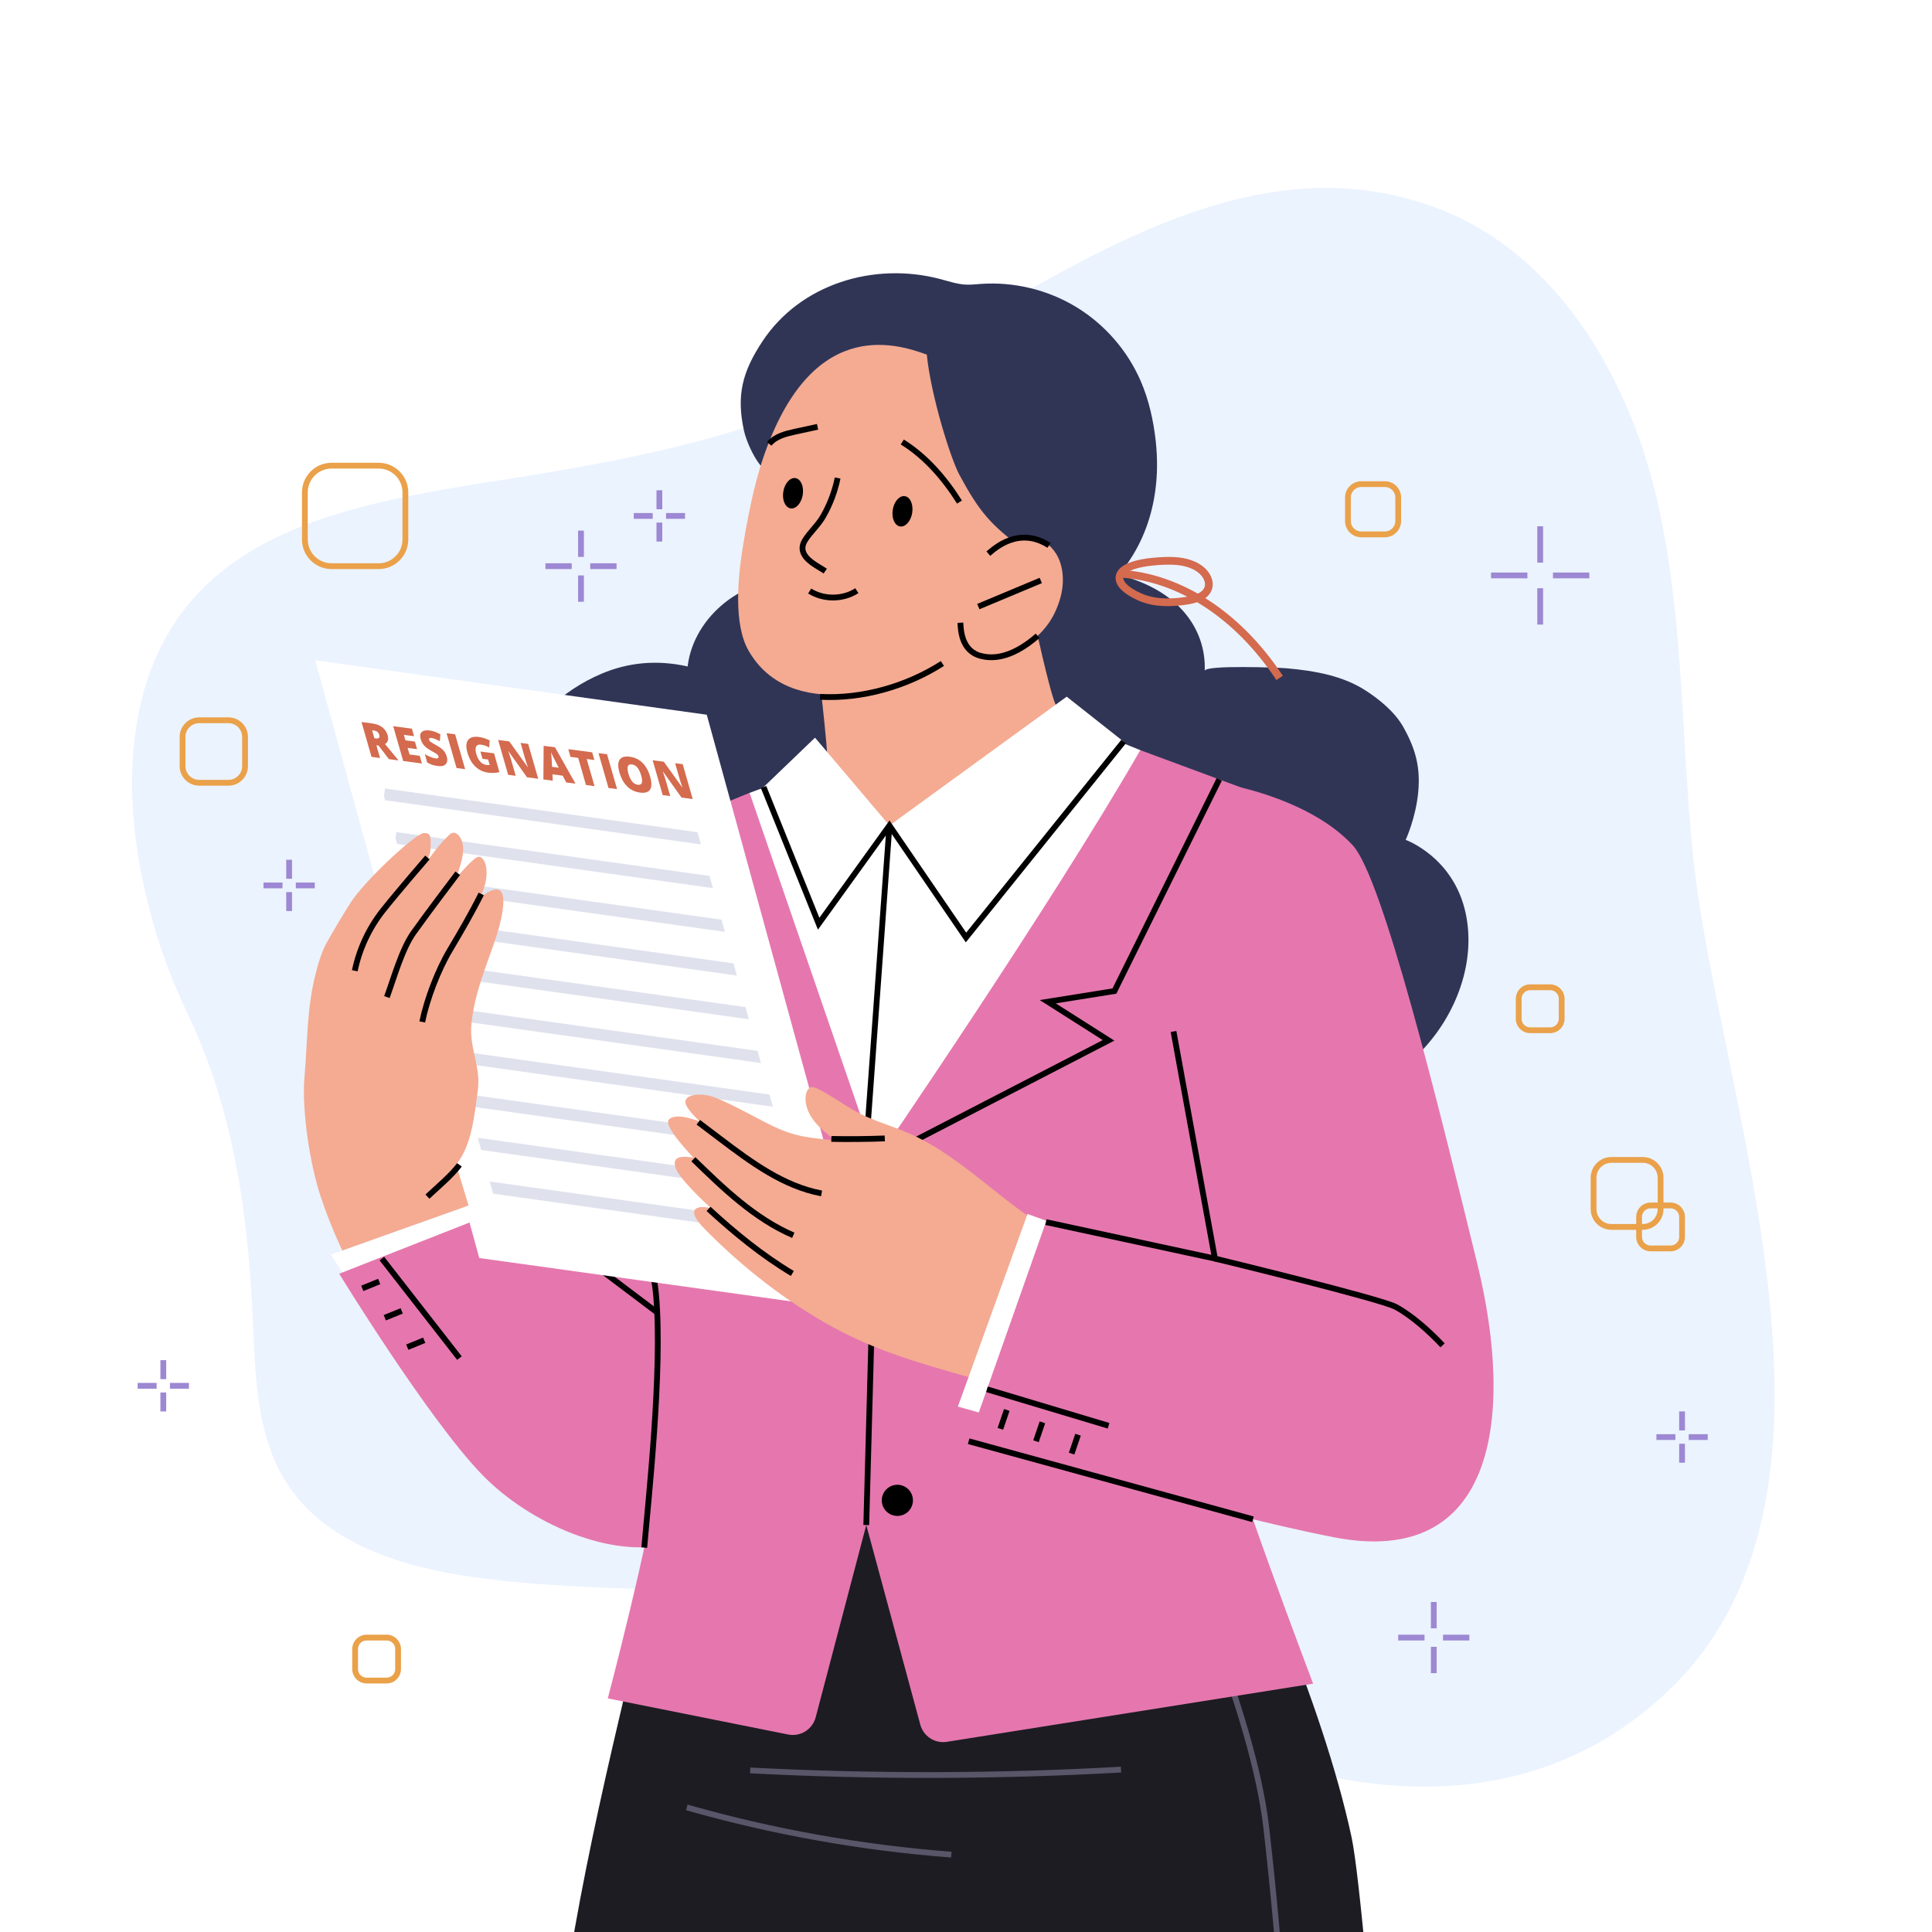 <?xml version="1.0" encoding="utf-8"?>
<!-- Generator: Adobe Illustrator 27.5.0, SVG Export Plug-In . SVG Version: 6.00 Build 0)  -->
<svg version="1.1" xmlns="http://www.w3.org/2000/svg" xmlns:xlink="http://www.w3.org/1999/xlink" x="0px" y="0px"
	 viewBox="0 0 500 500" style="enable-background:new 0 0 500 500;" xml:space="preserve">
<g id="BACKGROUND">
	<rect style="fill:#FFFFFF;" width="500" height="500"/>
</g>
<g id="OBJECTS">
	<g>
		<path style="fill:#EBF3FF;" d="M220.236,100.134c-25.107,11.782-52.114,17.745-79.324,22.303
			c-44.305,7.421-98.212,11.152-105.907,67.396c-3.209,23.457,3.301,51.164,13.41,72.208c12.187,25.369,15.863,52.725,17.07,80.604
			c0.618,14.264,1.047,29.382,8.825,41.353c9.959,15.328,29.311,21.418,47.401,24.042c38.419,5.573,78.236,0.611,115.792,10.438
			c28.061,7.342,53.335,22.563,80.276,33.31c39.65,15.816,83.05,16.354,115.103-15.311c52.387-51.753,11.636-153.341,5.28-214.968
			c-3.251-31.52-2.289-63.66-9.869-94.427c-7.58-30.767-25.846-61.218-55.341-72.807c-51.412-20.198-99.523,18.682-142.66,40.91
			C226.973,96.896,223.62,98.546,220.236,100.134z"/>
		<path style="fill:none;stroke:#EAA149;stroke-width:1.5;stroke-miterlimit:10;" d="M425.142,317.529h-8.114
			c-2.548,0-4.614-2.066-4.614-4.613v-8.114c0-2.548,2.066-4.614,4.614-4.614h8.114c2.548,0,4.613,2.066,4.613,4.614v8.114
			C429.755,315.463,427.69,317.529,425.142,317.529z"/>
		<path style="fill:none;stroke:#EAA149;stroke-width:1.5;stroke-miterlimit:10;" d="M401.2,255.507h-5.203
			c-1.634,0-2.958,1.325-2.958,2.958v5.203c0,1.634,1.325,2.958,2.958,2.958h5.203c1.634,0,2.958-1.324,2.958-2.958v-5.203
			C404.159,256.831,402.834,255.507,401.2,255.507z"/>
		<path style="fill:none;stroke:#EAA149;stroke-width:1.5;stroke-miterlimit:10;" d="M59.117,186.408H51.55
			c-2.376,0-4.303,1.926-4.303,4.303v7.567c0,2.376,1.926,4.303,4.303,4.303h7.567c2.376,0,4.303-1.926,4.303-4.303v-7.567
			C63.42,188.335,61.494,186.408,59.117,186.408z"/>
		<path style="fill:none;stroke:#EAA149;stroke-width:1.5;stroke-miterlimit:10;" d="M97.991,120.513H85.82
			c-3.822,0-6.921,3.099-6.921,6.921v12.171c0,3.822,3.099,6.921,6.921,6.921h12.171c3.822,0,6.921-3.099,6.921-6.921v-12.171
			C104.912,123.612,101.813,120.513,97.991,120.513z"/>
		<path style="fill:none;stroke:#EAA149;stroke-width:1.5;stroke-miterlimit:10;" d="M358.394,125.292h-6.085
			c-1.911,0-3.46,1.549-3.46,3.46v6.086c0,1.911,1.549,3.46,3.46,3.46h6.085c1.911,0,3.461-1.549,3.461-3.46v-6.086
			C361.854,126.841,360.305,125.292,358.394,125.292z"/>
		<path style="fill:none;stroke:#EAA149;stroke-width:1.5;stroke-miterlimit:10;" d="M100.067,423.804h-5.203
			c-1.634,0-2.958,1.324-2.958,2.958v5.203c0,1.634,1.325,2.959,2.958,2.959h5.203c1.634,0,2.958-1.325,2.958-2.959v-5.203
			C103.025,425.128,101.701,423.804,100.067,423.804z"/>
		<path style="fill:none;stroke:#EAA149;stroke-width:1.5;stroke-miterlimit:10;" d="M432.357,311.969h-5.203
			c-1.634,0-2.958,1.325-2.958,2.958v5.203c0,1.634,1.325,2.958,2.958,2.958h5.203c1.634,0,2.958-1.324,2.958-2.958v-5.203
			C435.315,313.293,433.99,311.969,432.357,311.969z"/>
		<g>
			
				<line style="fill:none;stroke:#9D88D3;stroke-width:1.5;stroke-miterlimit:10;" x1="398.599" y1="145.613" x2="398.599" y2="136.199"/>
			
				<line style="fill:none;stroke:#9D88D3;stroke-width:1.5;stroke-miterlimit:10;" x1="398.599" y1="161.641" x2="398.599" y2="152.228"/>
			
				<line style="fill:none;stroke:#9D88D3;stroke-width:1.5;stroke-miterlimit:10;" x1="401.906" y1="148.92" x2="411.32" y2="148.92"/>
			
				<line style="fill:none;stroke:#9D88D3;stroke-width:1.5;stroke-miterlimit:10;" x1="385.878" y1="148.92" x2="395.292" y2="148.92"/>
		</g>
		<g>
			
				<line style="fill:none;stroke:#9D88D3;stroke-width:1.5;stroke-miterlimit:10;" x1="435.315" y1="370.19" x2="435.315" y2="365.28"/>
			
				<line style="fill:none;stroke:#9D88D3;stroke-width:1.5;stroke-miterlimit:10;" x1="435.315" y1="378.55" x2="435.315" y2="373.64"/>
			
				<line style="fill:none;stroke:#9D88D3;stroke-width:1.5;stroke-miterlimit:10;" x1="437.04" y1="371.915" x2="441.95" y2="371.915"/>
			
				<line style="fill:none;stroke:#9D88D3;stroke-width:1.5;stroke-miterlimit:10;" x1="428.68" y1="371.915" x2="433.59" y2="371.915"/>
		</g>
		<g>
			
				<line style="fill:none;stroke:#9D88D3;stroke-width:1.5;stroke-miterlimit:10;" x1="42.262" y1="356.92" x2="42.262" y2="352.01"/>
			
				<line style="fill:none;stroke:#9D88D3;stroke-width:1.5;stroke-miterlimit:10;" x1="42.262" y1="365.28" x2="42.262" y2="360.37"/>
			
				<line style="fill:none;stroke:#9D88D3;stroke-width:1.5;stroke-miterlimit:10;" x1="43.987" y1="358.645" x2="48.897" y2="358.645"/>
			
				<line style="fill:none;stroke:#9D88D3;stroke-width:1.5;stroke-miterlimit:10;" x1="35.627" y1="358.645" x2="40.537" y2="358.645"/>
		</g>
		<g>
			
				<line style="fill:none;stroke:#9D88D3;stroke-width:1.5;stroke-miterlimit:10;" x1="74.83" y1="227.418" x2="74.83" y2="222.507"/>
			
				<line style="fill:none;stroke:#9D88D3;stroke-width:1.5;stroke-miterlimit:10;" x1="74.83" y1="235.778" x2="74.83" y2="230.868"/>
			
				<line style="fill:none;stroke:#9D88D3;stroke-width:1.5;stroke-miterlimit:10;" x1="76.555" y1="229.143" x2="81.465" y2="229.143"/>
			
				<line style="fill:none;stroke:#9D88D3;stroke-width:1.5;stroke-miterlimit:10;" x1="68.195" y1="229.143" x2="73.105" y2="229.143"/>
		</g>
		<g>
			
				<line style="fill:none;stroke:#9D88D3;stroke-width:1.5;stroke-miterlimit:10;" x1="170.648" y1="131.795" x2="170.648" y2="126.885"/>
			
				<line style="fill:none;stroke:#9D88D3;stroke-width:1.5;stroke-miterlimit:10;" x1="170.648" y1="140.155" x2="170.648" y2="135.245"/>
			
				<line style="fill:none;stroke:#9D88D3;stroke-width:1.5;stroke-miterlimit:10;" x1="172.373" y1="133.52" x2="177.283" y2="133.52"/>
			
				<line style="fill:none;stroke:#9D88D3;stroke-width:1.5;stroke-miterlimit:10;" x1="164.013" y1="133.52" x2="168.923" y2="133.52"/>
		</g>
		<g>
			
				<line style="fill:none;stroke:#9D88D3;stroke-width:1.5;stroke-miterlimit:10;" x1="371.062" y1="421.41" x2="371.062" y2="414.596"/>
			
				<line style="fill:none;stroke:#9D88D3;stroke-width:1.5;stroke-miterlimit:10;" x1="371.062" y1="433.012" x2="371.062" y2="426.198"/>
			
				<line style="fill:none;stroke:#9D88D3;stroke-width:1.5;stroke-miterlimit:10;" x1="373.456" y1="423.804" x2="380.27" y2="423.804"/>
			
				<line style="fill:none;stroke:#9D88D3;stroke-width:1.5;stroke-miterlimit:10;" x1="361.854" y1="423.804" x2="368.668" y2="423.804"/>
		</g>
		<g>
			
				<line style="fill:none;stroke:#9D88D3;stroke-width:1.5;stroke-miterlimit:10;" x1="150.36" y1="144.132" x2="150.36" y2="137.318"/>
			
				<line style="fill:none;stroke:#9D88D3;stroke-width:1.5;stroke-miterlimit:10;" x1="150.36" y1="155.734" x2="150.36" y2="148.92"/>
			
				<line style="fill:none;stroke:#9D88D3;stroke-width:1.5;stroke-miterlimit:10;" x1="152.753" y1="146.526" x2="159.567" y2="146.526"/>
			
				<line style="fill:none;stroke:#9D88D3;stroke-width:1.5;stroke-miterlimit:10;" x1="141.152" y1="146.526" x2="147.966" y2="146.526"/>
		</g>
	</g>
	<g>
		<defs>
			<rect id="SVGID_1_" width="500" height="500"/>
		</defs>
		<clipPath id="SVGID_00000064326505477039051800000016155743767412388797_">
			<use xlink:href="#SVGID_1_"  style="overflow:visible;"/>
		</clipPath>
		<g style="clip-path:url(#SVGID_00000064326505477039051800000016155743767412388797_);">
			<g>
				<path style="fill:#1D1C23;" d="M321.147,394.675c0,0,21.044,45.167,28.651,80.86c4.12,19.331,14.475,169.41,14.475,169.41
					H138.698c0,0,2.149-70.332,4.059-98.758c2.772-41.259,13.583-85.016,22.725-123.765c0.913-3.412,12.858-48.675,12.858-48.675
					l140.269,4.811L321.147,394.675z"/>
				<path style="fill:none;stroke:#585668;stroke-width:1.5;stroke-miterlimit:10;" d="M303.97,398.923
					c0,0,20.294,44.059,23.734,74.024c7.778,67.757,7.491,126.351,9.988,169.799"/>
				<path style="fill:none;stroke:#585668;stroke-width:1.5;stroke-miterlimit:10;" d="M177.737,467.755
					c22.336,6.357,45.312,10.459,68.468,12.224"/>
				<path style="fill:none;stroke:#585668;stroke-width:1.5;stroke-miterlimit:10;" d="M194.135,458.184
					c31.965,1.658,64.019,1.588,95.977-0.211"/>
			</g>
			<g>
				<path style="fill:#303556;" d="M353.311,178.632c-5.742-3.679-12.8-5.016-20.314-5.68c-2.056-0.182-21.05-0.901-21.212,0.652
					c0.416-10.895-7.033-22.22-25.851-25.598l-79.67,2.238c-13.295-1.492-26.758,9.082-28.305,22.232
					c-7.779-1.74-15.221-1.119-22.317,1.895c-20.546,8.725-32.912,31.926-23.534,53.39c3.303,7.559,10.371,13.04,18.103,16.083
					c7.732,3.043,16.144,3.914,24.449,4.392c1.289,0.074,2.655,0.164,3.711,0.9c0.853,0.594,1.385,1.529,1.901,2.426
					c6.818,11.844,16.007,22.586,27.732,29.739c11.725,7.153,26.14,10.468,39.57,7.481c13.66-3.038,25.153-12.15,34.634-22.339
					c-1.851,1.99,19.329,15.149,21.673,16.069c9.468,3.717,19.72,5.625,29.898,4.878c12.804-0.939,25.439-6.255,34.27-15.573
					c8.83-9.319,13.938-22.816,11.286-35.377c-3.091-14.647-15.548-19.082-15.548-19.082s2.642-5.687,3.255-12.435
					c0.576-6.331-0.656-11.024-3.834-16.717C360.922,184.11,356.673,180.787,353.311,178.632z"/>
				<path style="fill:#F4AB92;" d="M211.95,174.461c0,0,3.138,25.57,2.177,27.252c-0.961,1.682-8.893,3.215-8.893,3.215
					s28.316,16.548,28.643,15.375c0.327-1.173,54.875-21.614,54.875-21.614s-13.107-8.852-16.03-17.562
					c-2.923-8.71-10.759-47.313-10.759-47.313l-45.179,14.615L211.95,174.461z"/>
				<path style="fill:#F4AB92;" d="M248.301,83.014c-10.172-4.862-15.208-2.232-25.178,2.871
					c-21.553,11.032-27.381,34.299-30.828,55.328c-1.306,7.968-2.574,20.327,1.499,27.298c5.261,9.006,14.441,11.903,24.847,11.189
					c31.651-2.172,55.663-31.898,52.932-62.267c-1.167-12.979-8.142-25.545-19.427-32.352
					C250.925,84.346,249.639,83.654,248.301,83.014z"/>
				<path style="fill:#303556;" d="M299.434,121.035c-0.229,14.317-6.326,27.558-19.1,35.582
					c-2.032,1.277-11.641,5.071-11.641,5.071s-1.954-6.123-2.109-7.974c-0.231-2.762-0.12-5.541,0.009-8.305
					c0.032-0.675,0.053-1.392-0.283-1.979c-0.259-0.453-0.699-0.768-1.119-1.076c-8.809-6.474-11.669-9.808-16.876-19.421
					c-2.316-4.275-7.402-20.568-8.462-31.165c-8.231-2.972-30.724-10.147-42.992,28.758c-1.938-2.399-3.738-6.431-4.313-9.031
					c-2.048-9.266-0.362-15.35,4.702-23.057c9.848-14.988,28.981-20.74,46.09-16.217c2.248,0.594,4.482,1.366,6.806,1.449
					c1.181,0.042,2.359-0.095,3.537-0.183c8.602-0.639,17.386,1.463,24.768,5.926c7.381,4.463,13.323,11.266,16.753,19.18
					c2.12,4.892,3.289,10.157,3.887,15.454C299.355,116.392,299.47,118.728,299.434,121.035z"/>
				<g>
					<path style="fill:#F4AB92;" d="M256.055,143.696c3.646-4.407,9.916-5.692,13.565-3.816c5.411,2.782,6.275,9.516,4.832,14.715
						c-1.314,4.736-3.695,8.448-7.783,11.496c-3.841,2.863-10.592,5.144-14.87,2.768c-2.912-1.618-3.379-5.973-2.718-8.832"/>
					
						<line style="fill:none;stroke:#000000;stroke-width:1.5;stroke-miterlimit:10;" x1="253.19" y1="156.984" x2="269.346" y2="150.223"/>
					<path style="fill:none;stroke:#000000;stroke-width:1.5;stroke-miterlimit:10;" d="M248.548,161.159
						c0.106,1.715,0.198,7.372,5.398,8.623c2.364,0.569,7.323,1.099,14.586-5.236"/>
					<path style="fill:none;stroke:#000000;stroke-width:1.5;stroke-miterlimit:10;" d="M255.783,143.29
						c1.646-1.411,7.912-7.143,15.709-2.147"/>
				</g>
				<path style="fill:none;stroke:#000000;stroke-width:1.5;stroke-miterlimit:10;" d="M216.776,123.712
					c-0.702,3.454-1.968,6.796-3.715,9.865c-1.312,2.306-3.292,3.998-4.688,6.174c-0.519,0.809-0.825,1.802-0.623,2.734
					c0.55,2.533,3.91,4.02,5.825,5.313"/>
				<ellipse transform="matrix(0.159 -0.987 0.987 0.159 65.958 341.783)" cx="233.512" cy="132.192" rx="3.967" ry="2.549"/>
				<path d="M207.751,128.055c-0.348,2.163-1.756,3.736-3.146,3.513c-1.39-0.223-2.235-2.158-1.888-4.321
					c0.348-2.163,1.756-3.736,3.146-3.513C207.253,123.956,208.098,125.891,207.751,128.055z"/>
				<path style="fill:none;stroke:#000000;stroke-width:1.5;stroke-miterlimit:10;" d="M209.544,152.953
					c3.641,2.284,8.605,2.248,12.213-0.088"/>
				<path style="fill:none;stroke:#000000;stroke-width:1.5;stroke-miterlimit:10;" d="M233.512,114.387
					c6.01,3.732,10.891,9.325,14.804,15.551"/>
				<path style="fill:none;stroke:#000000;stroke-width:1.5;stroke-miterlimit:10;" d="M199.069,114.875
					c1.616-1.979,4.309-2.636,6.805-3.178c1.903-0.413,3.807-0.826,5.71-1.239"/>
				<path style="fill:none;stroke:#D46A4E;stroke-width:2;stroke-miterlimit:10;" d="M302.7,145.131
					c2.878,0.008,5.902,0.532,8.131,2.353c1.362,1.113,2.388,2.912,1.902,4.603c-0.614,2.138-3.163,2.968-5.357,3.327
					c-3.914,0.641-8.144,0.784-11.889-0.713c-1.998-0.798-6.997-3.3-5.496-6.18C291.552,145.528,299.841,145.122,302.7,145.131z"/>
				<path style="fill:none;stroke:#D46A4E;stroke-width:2;stroke-miterlimit:10;" d="M289.714,148.456
					c15.529,0.847,30.731,10.748,41.446,26.993"/>
				<path style="fill:none;stroke:#000000;stroke-width:1.5;stroke-miterlimit:10;" d="M212.231,180.339
					c10.907,0.603,22.468-2.726,31.659-8.629"/>
			</g>
			<g>
				<polyline style="fill:#FFFFFF;" points="95.598,340.145 85.649,324.676 127.935,309.688 141.249,321.929 				"/>
				<path style="fill:#E577AE;" d="M176.367,345.324l-42.215-33.91c-4.307,1.693-46.367,18.224-46.367,18.224
					s22.84,37.27,36.757,51.774c12.615,13.147,34.025,21.978,48.371,18.129c37.367-10.026,35.328-101.362,35.328-127.977
					l-14.245-66.368c0,0-12.112,4.744-24.757,10.966c-12.478,6.14-18.768,14.904-20.335,26.462
					c-1.584,11.684-6.021,89.443-6.021,89.443"/>
				<polygon style="fill:#FFFFFF;" points="320.002,212.892 295.109,194.138 284.449,189.821 230.185,213.646 207.513,200.147 
					193.995,205.195 176.959,300.336 233.704,351.471 				"/>
				
					<line style="fill:none;stroke:#000000;stroke-width:1.5;stroke-miterlimit:10;" x1="230.185" y1="213.646" x2="222.07" y2="325.719"/>
				<g>
					<polygon style="fill:#FFFFFF;" points="276.061,180.297 230.185,213.646 250,242.624 290.778,191.921 					"/>
					<polygon style="fill:#FFFFFF;" points="230.185,213.646 210.928,190.911 197.616,203.689 211.871,239.059 					"/>
					<g>
						<polyline style="fill:none;stroke:#000000;stroke-width:1.5;stroke-miterlimit:10;" points="197.616,203.689 211.871,239.059 
							230.185,213.646 250,242.624 290.778,191.921 						"/>
					</g>
				</g>
				<path style="fill:#E577AE;" d="M295.109,194.138c-23.777,41.288-68.352,106.198-68.352,106.198l-32.762-95.141l-16.844,9.353
					l1.189,44.566c0,0-12.941,24.648-12.941,43.966c0,13.989,3.564,22.803,4.398,32.163c1.724,19.339,0.732,37.507-0.257,49.327
					c-1.031,12.323-12.242,54.976-12.242,54.976l46.678,9.344c3.175,0.635,6.296-1.312,7.119-4.444l13.096-49.772l13.982,51.666
					c0.817,3.019,3.779,4.936,6.867,4.445l94.794-15.057c0,0-22.237-58.576-22.723-65.866c-0.486-7.29,8.75-114.59,8.75-114.59
					l9.547-46.202L295.109,194.138z"/>
				<path style="fill:none;stroke:#000000;stroke-width:1.5;stroke-miterlimit:10;" d="M178.34,259.114
					c0,0-12.941,24.648-12.941,43.966c0,13.989,3.564,22.803,4.398,32.163c1.724,19.339-2.073,53.454-3.062,65.274"/>
				<polyline style="fill:none;stroke:#000000;stroke-width:1.5;stroke-miterlimit:10;" points="315.537,201.708 288.41,256.485 
					271.161,259.246 286.895,269.244 226.757,300.336 191.362,272.81 197.765,259.114 185.299,259.748 169.239,216.162 				"/>
				<circle cx="233.551" cy="305.223" r="4.032"/>
				<circle cx="233.551" cy="342.523" r="4.032"/>
				<path d="M236.27,388.289c0,2.227-1.805,4.032-4.032,4.032c-2.227,0-4.032-1.805-4.032-4.032c0-2.227,1.805-4.032,4.032-4.032
					C234.465,384.257,236.27,386.062,236.27,388.289z"/>
				
					<line style="fill:none;stroke:#000000;stroke-width:1.5;stroke-miterlimit:10;" x1="224.191" y1="394.675" x2="226.757" y2="300.336"/>
				
					<line style="fill:none;stroke:#000000;stroke-width:1.5;stroke-miterlimit:10;" x1="143.603" y1="319.695" x2="170.084" y2="339.664"/>
				
					<line style="fill:none;stroke:#000000;stroke-width:1.5;stroke-miterlimit:10;" x1="98.827" y1="325.719" x2="118.898" y2="351.471"/>
				
					<line style="fill:none;stroke:#000000;stroke-width:1.5;stroke-miterlimit:10;" x1="98.135" y1="331.646" x2="93.759" y2="333.432"/>
				
					<line style="fill:none;stroke:#000000;stroke-width:1.5;stroke-miterlimit:10;" x1="103.96" y1="339.252" x2="99.584" y2="341.038"/>
				
					<line style="fill:none;stroke:#000000;stroke-width:1.5;stroke-miterlimit:10;" x1="109.785" y1="346.858" x2="105.408" y2="348.645"/>
			</g>
			<g>
				<polygon style="fill:#FFFFFF;" points="225.363,339.664 124.035,325.574 81.584,170.881 182.912,184.97 				"/>
				<g>
					<path style="fill:#D46A4E;" d="M96.236,187.212c0.741,0.097,1.386,0.278,1.935,0.542c0.549,0.264,1.003,0.609,1.364,1.036
						c0.361,0.427,0.626,0.935,0.795,1.523c0.105,0.366,0.145,0.692,0.119,0.977c-0.025,0.286-0.107,0.533-0.246,0.742
						c-0.139,0.209-0.326,0.384-0.562,0.523l3.508,4.241l-2.502-0.328l-2.674-3.508l-0.558-0.073l0.943,3.281l-2.206-0.29
						l-2.591-9.017L96.236,187.212z M96.732,189.052l-0.436-0.057l0.592,2.06l0.413,0.054c0.339,0.045,0.593-0.001,0.761-0.137
						c0.169-0.136,0.192-0.416,0.07-0.84c-0.084-0.292-0.239-0.532-0.464-0.719C97.443,189.224,97.131,189.104,96.732,189.052z"/>
					<path style="fill:#D46A4E;" d="M109.196,197.59l-4.848-0.637l-2.591-9.017l4.847,0.637l0.562,1.955l-2.641-0.347l0.408,1.419
						l2.446,0.321l0.562,1.955l-2.446-0.321l0.489,1.702l2.641,0.347L109.196,197.59z"/>
					<path style="fill:#D46A4E;" d="M115.623,195.799c0.141,0.489,0.162,0.938,0.064,1.346c-0.097,0.409-0.343,0.718-0.736,0.927
						s-0.962,0.265-1.706,0.168c-0.372-0.049-0.705-0.111-0.996-0.184c-0.292-0.074-0.571-0.169-0.837-0.285
						c-0.266-0.116-0.549-0.259-0.849-0.429l-0.624-2.171c0.514,0.305,1.015,0.552,1.503,0.74c0.487,0.189,0.914,0.307,1.279,0.355
						c0.22,0.029,0.391,0.024,0.514-0.016c0.123-0.039,0.204-0.105,0.242-0.196c0.038-0.092,0.039-0.204,0-0.335
						c-0.045-0.156-0.132-0.295-0.262-0.417c-0.13-0.122-0.32-0.257-0.57-0.404c-0.25-0.148-0.578-0.333-0.982-0.557
						c-0.346-0.196-0.665-0.392-0.956-0.589c-0.291-0.196-0.553-0.412-0.787-0.646c-0.234-0.234-0.439-0.5-0.613-0.796
						c-0.174-0.296-0.317-0.637-0.429-1.024c-0.166-0.579-0.177-1.049-0.031-1.407c0.146-0.359,0.422-0.607,0.829-0.743
						c0.407-0.136,0.914-0.165,1.52-0.085c0.533,0.07,1.031,0.199,1.495,0.386c0.464,0.187,0.89,0.388,1.277,0.601l-0.135,1.792
						c-0.401-0.223-0.786-0.409-1.154-0.558c-0.369-0.149-0.699-0.243-0.989-0.281c-0.19-0.025-0.338-0.02-0.444,0.016
						c-0.106,0.035-0.176,0.093-0.209,0.171c-0.033,0.079-0.034,0.174-0.001,0.285c0.04,0.14,0.125,0.272,0.256,0.396
						c0.131,0.124,0.331,0.266,0.601,0.426c0.27,0.16,0.636,0.37,1.097,0.628c0.455,0.249,0.855,0.507,1.2,0.772
						c0.345,0.265,0.637,0.566,0.875,0.904C115.301,194.927,115.488,195.33,115.623,195.799z"/>
					<path style="fill:#D46A4E;" d="M118.157,198.767l-2.591-9.017l2.217,0.291l2.591,9.017L118.157,198.767z"/>
					<path style="fill:#D46A4E;" d="M124.332,194.497l3.524,0.463l1.396,4.859c-0.375,0.105-0.819,0.173-1.334,0.202
						c-0.515,0.029-1.07,0.005-1.665-0.073c-0.786-0.103-1.523-0.362-2.212-0.777c-0.689-0.415-1.298-0.989-1.827-1.721
						c-0.53-0.732-0.945-1.625-1.247-2.677c-0.272-0.946-0.343-1.742-0.213-2.387c0.13-0.645,0.46-1.115,0.99-1.407
						c0.53-0.292,1.259-0.378,2.186-0.256c0.51,0.067,1.01,0.184,1.498,0.351c0.488,0.167,0.926,0.355,1.312,0.564l-0.149,1.82
						c-0.34-0.199-0.68-0.359-1.02-0.481c-0.34-0.121-0.692-0.206-1.056-0.255c-0.488-0.064-0.845,0.006-1.071,0.21
						c-0.227,0.204-0.348,0.499-0.366,0.886c-0.018,0.387,0.044,0.826,0.184,1.315c0.161,0.559,0.368,1.04,0.622,1.444
						c0.254,0.403,0.548,0.723,0.883,0.958c0.335,0.236,0.699,0.38,1.094,0.431c0.13,0.017,0.286,0.028,0.468,0.032
						c0.182,0.004,0.317-0.002,0.406-0.018l-0.406-1.412l-1.458-0.191L124.332,194.497z"/>
					<path style="fill:#D46A4E;" d="M139.285,201.541l-2.892-0.38l-4.807-6.744l-0.05-0.007c0.074,0.196,0.157,0.43,0.25,0.703
						c0.093,0.274,0.186,0.552,0.277,0.835c0.092,0.283,0.171,0.538,0.236,0.764l1.168,4.064l-1.955-0.257l-2.591-9.017l2.881,0.378
						l4.771,6.656l0.033,0.004c-0.068-0.199-0.145-0.429-0.231-0.692c-0.086-0.262-0.172-0.528-0.258-0.796
						c-0.086-0.269-0.159-0.505-0.218-0.711l-1.171-4.076l1.966,0.258L139.285,201.541z"/>
					<path style="fill:#D46A4E;" d="M146.524,202.491l-0.888-1.743l-2.653-0.348l0.072,1.636l-2.424-0.318l0.062-8.704l2.943,0.386
						l5.299,9.408L146.524,202.491z M144.604,198.69l-0.777-1.526c-0.083-0.165-0.203-0.401-0.359-0.709
						c-0.157-0.307-0.315-0.625-0.475-0.953c-0.161-0.328-0.289-0.597-0.385-0.807c0.026,0.201,0.051,0.449,0.077,0.743
						c0.025,0.294,0.048,0.585,0.068,0.872s0.034,0.527,0.042,0.718l0.074,1.434L144.604,198.69z"/>
					<path style="fill:#D46A4E;" d="M153.86,203.455l-2.206-0.29l-2.018-7.024l-1.994-0.262l-0.572-1.992l6.187,0.812l0.573,1.992
						l-1.988-0.261L153.86,203.455z"/>
					<path style="fill:#D46A4E;" d="M157.48,203.93l-2.591-9.017l2.217,0.291l2.591,9.017L157.48,203.93z"/>
					<path style="fill:#D46A4E;" d="M168.26,200.995c0.2,0.695,0.306,1.317,0.318,1.867c0.013,0.55-0.082,1.009-0.284,1.378
						c-0.202,0.369-0.523,0.631-0.962,0.785c-0.439,0.154-1.009,0.185-1.709,0.093c-0.685-0.09-1.309-0.278-1.874-0.564
						c-0.564-0.285-1.066-0.654-1.508-1.106c-0.442-0.452-0.823-0.974-1.143-1.566c-0.321-0.592-0.582-1.24-0.784-1.943
						c-0.27-0.938-0.363-1.734-0.281-2.39c0.082-0.656,0.362-1.135,0.841-1.438c0.479-0.303,1.176-0.395,2.092-0.274
						c0.931,0.122,1.742,0.413,2.435,0.872c0.692,0.459,1.274,1.054,1.746,1.784C167.619,199.224,167.99,200.058,168.26,200.995z
						 M162.642,200.258c0.156,0.543,0.346,1.016,0.57,1.422c0.224,0.405,0.487,0.728,0.789,0.97s0.649,0.388,1.04,0.439
						c0.406,0.053,0.698-0.009,0.878-0.187c0.18-0.178,0.267-0.455,0.261-0.832c-0.006-0.377-0.087-0.836-0.243-1.379
						c-0.234-0.814-0.542-1.474-0.923-1.979c-0.381-0.505-0.872-0.797-1.471-0.876c-0.398-0.053-0.689,0.012-0.871,0.194
						c-0.182,0.182-0.271,0.463-0.268,0.843C162.406,199.253,162.486,199.715,162.642,200.258z"/>
					<path style="fill:#D46A4E;" d="M179.275,206.792l-2.892-0.38l-4.807-6.744l-0.05-0.007c0.074,0.196,0.157,0.43,0.25,0.703
						c0.093,0.274,0.185,0.552,0.277,0.835c0.092,0.283,0.171,0.538,0.236,0.764l1.168,4.064l-1.955-0.257l-2.591-9.017l2.881,0.378
						l4.771,6.656l0.033,0.004c-0.068-0.199-0.145-0.429-0.231-0.692c-0.086-0.262-0.173-0.528-0.258-0.796
						c-0.086-0.269-0.159-0.506-0.218-0.711l-1.171-4.077l1.966,0.258L179.275,206.792z"/>
				</g>
				<g>
					<defs>
						<polygon id="SVGID_00000088839044398378230760000012324298601591274424_" points="211.311,327.582 129.605,316.173 
							95.23,190.911 176.937,202.32 						"/>
					</defs>
					<clipPath id="SVGID_00000011720060188875102990000010923151650282754483_">
						<use xlink:href="#SVGID_00000088839044398378230760000012324298601591274424_"  style="overflow:visible;"/>
					</clipPath>
					<g style="clip-path:url(#SVGID_00000011720060188875102990000010923151650282754483_);">
						
							<line style="fill:none;stroke:#DFE1ED;stroke-width:3;stroke-miterlimit:10;" x1="210.147" y1="221.038" x2="99.455" y2="205.553"/>
						
							<line style="fill:none;stroke:#DFE1ED;stroke-width:3;stroke-miterlimit:10;" x1="213.047" y1="232.324" x2="102.355" y2="216.839"/>
						
							<line style="fill:none;stroke:#DFE1ED;stroke-width:3;stroke-miterlimit:10;" x1="215.947" y1="243.61" x2="105.255" y2="228.125"/>
						
							<line style="fill:none;stroke:#DFE1ED;stroke-width:3;stroke-miterlimit:10;" x1="218.847" y1="254.895" x2="108.155" y2="239.41"/>
						
							<line style="fill:none;stroke:#DFE1ED;stroke-width:3;stroke-miterlimit:10;" x1="221.747" y1="266.181" x2="111.055" y2="250.696"/>
						
							<line style="fill:none;stroke:#DFE1ED;stroke-width:3;stroke-miterlimit:10;" x1="224.647" y1="277.467" x2="113.955" y2="261.982"/>
						
							<line style="fill:none;stroke:#DFE1ED;stroke-width:3;stroke-miterlimit:10;" x1="227.547" y1="288.752" x2="116.855" y2="273.267"/>
						
							<line style="fill:none;stroke:#DFE1ED;stroke-width:3;stroke-miterlimit:10;" x1="230.447" y1="300.038" x2="119.755" y2="284.553"/>
						
							<line style="fill:none;stroke:#DFE1ED;stroke-width:3;stroke-miterlimit:10;" x1="233.347" y1="311.324" x2="122.655" y2="295.839"/>
						
							<line style="fill:none;stroke:#DFE1ED;stroke-width:3;stroke-miterlimit:10;" x1="236.247" y1="322.609" x2="125.555" y2="307.124"/>
						
							<line style="fill:none;stroke:#DFE1ED;stroke-width:3;stroke-miterlimit:10;" x1="239.147" y1="333.895" x2="128.455" y2="318.41"/>
					</g>
				</g>
			</g>
			<g>
				<path style="fill:#F4AB92;" d="M129.283,230.388c-1.544-1.03-5.18,2.02-5.18,2.02s2.244-3.683,1.753-7.758
					c-0.171-1.418-1.044-3.429-2.432-2.78c-1.389,0.649-5.495,5.475-5.495,5.475s2.565-5.869,1.807-8.962
					c-0.693-2.829-2.355-3.316-3.284-2.493c-2.708,2.399-6.088,7.246-6.088,7.246s1.169-2.053,1.101-4.266
					c-0.069-2.213,0.201-3.284-1.764-3.284c-1.806,0-13.153,10.185-18.144,16.825c-1.405,1.869-6.4,10.313-7.438,12.407
					c-1.066,2.151-1.727,4.478-2.332,6.801c-2.435,9.344-2.147,17.428-2.979,27.049c-0.753,8.704,1.405,22.721,4.219,31.121
					c2.629,7.848,5.564,13.841,5.564,13.841l32.668-11.658l-3.206-10.599c4.031-4.881,4.71-12.611,5.611-19.228
					c0.83-6.099-2.244-10.889-1.677-17.019c0.178-1.923,0.531-3.825,0.942-5.711c1.167-5.354,3.5-11.057,5.238-16.196
					C129.516,239.228,131.472,231.847,129.283,230.388z"/>
				<path style="fill:none;stroke:#000000;stroke-width:1.5;stroke-miterlimit:10;" d="M110.613,309.688
					c2.377-2.233,6.371-5.588,8.285-8.229"/>
				<path style="fill:none;stroke:#000000;stroke-width:1.5;stroke-miterlimit:10;" d="M124.542,231.349
					c-2.444,4.891-5.29,9.803-8.089,14.499c-3.12,5.234-5.95,12.658-7.181,18.626"/>
				<path style="fill:none;stroke:#000000;stroke-width:1.5;stroke-miterlimit:10;" d="M118.462,225.992
					c0,0-7.834,10.303-11.461,15.428c-3.01,4.253-5.077,11.732-6.875,16.622"/>
				<path style="fill:none;stroke:#000000;stroke-width:1.5;stroke-miterlimit:10;" d="M110.613,221.91
					c0,0-7.944,9.201-11.513,13.721c-3.588,4.544-6.103,9.93-7.284,15.598"/>
			</g>
			<g>
				<g>
					<path style="fill:#F4AB92;" d="M284.961,321.602c-1.866-0.159-16.357-5.151-17.879-6.188
						c-10.792-7.356-20.036-17.018-32.119-22.237c-4.043-1.746-8.336-2.959-12.276-4.907c-4.56-2.254-11.346-7.557-12.93-6.864
						c-1.577,0.69-2.16,4.737,0.905,8.675c1.889,2.427,3.675,3.317,5.12,5.004c-8.11-0.721-11.287-1.237-18.408-4.979
						c-2.707-1.422-10.153-5.424-13.094-6.333c-2.941-0.909-6.503-0.584-6.89,1.13c-0.386,1.714,3.815,5.42,3.815,5.42
						s-6.282-2.685-8.137-0.535c-1.481,1.716,6.413,9.813,6.413,9.813s-2.903-0.567-4.129,0.122
						c-1.216,0.684-0.689,2.456,0.025,3.609c2.266,3.661,8.631,9.329,8.631,9.329s-4.53-1.134-4.378,1.255
						c0.081,1.273,1.809,3.201,2.719,4.125c9.696,9.855,21.002,18.756,33.434,25.549c13.128,7.174,26.874,10.406,41.138,14.613"/>
					<path style="fill:none;stroke:#000000;stroke-width:1.5;stroke-miterlimit:10;" d="M215.155,294.752
						c3.934,0.093,9.899,0.041,13.83-0.131"/>
					<path style="fill:none;stroke:#000000;stroke-width:1.5;stroke-miterlimit:10;" d="M180.723,290.443
						c1.88,1.423,3.76,2.845,5.64,4.268c8.003,6.056,16.393,12.289,26.256,14.144"/>
					<path style="fill:none;stroke:#000000;stroke-width:1.5;stroke-miterlimit:10;" d="M179.447,300.015
						c7.807,7.599,15.852,15.36,25.854,19.68"/>
					<path style="fill:none;stroke:#000000;stroke-width:1.5;stroke-miterlimit:10;" d="M183.367,312.861
						c6.746,6.202,13.824,12.011,21.69,16.713"/>
				</g>
				<polyline style="fill:#FFFFFF;" points="286.143,321.504 265.92,314.175 247.899,364.022 273.769,371.302 				"/>
				<path style="fill:#E577AE;" d="M382.299,326.966c-10.079-41.17-24.433-99.746-32.194-108.182
					c-10.658-11.585-30.529-15.326-30.529-15.326l-15.872,63.488l10.718,58.773l-43.741-9.436l-19.992,56.705
					c0,0,61.073,18.375,94.564,24.865C386.993,405.942,392.05,366.795,382.299,326.966z"/>
				<polyline style="fill:none;stroke:#000000;stroke-width:1.5;stroke-miterlimit:10;" points="303.703,266.946 314.421,325.719 
					270.68,316.283 				"/>
				<path style="fill:none;stroke:#000000;stroke-width:1.5;stroke-miterlimit:10;" d="M314.421,325.719
					c0,0,42.767,10.357,46.802,12.509c4.035,2.152,8.876,6.456,12.104,9.953"/>
				
					<line style="fill:none;stroke:#000000;stroke-width:1.5;stroke-miterlimit:10;" x1="255.426" y1="359.549" x2="286.895" y2="368.985"/>
				
					<line style="fill:none;stroke:#000000;stroke-width:1.5;stroke-miterlimit:10;" x1="260.554" y1="364.891" x2="258.889" y2="369.782"/>
				
					<line style="fill:none;stroke:#000000;stroke-width:1.5;stroke-miterlimit:10;" x1="269.774" y1="368.096" x2="268.11" y2="372.988"/>
				
					<line style="fill:none;stroke:#000000;stroke-width:1.5;stroke-miterlimit:10;" x1="278.994" y1="371.302" x2="277.33" y2="376.193"/>
				
					<line style="fill:none;stroke:#000000;stroke-width:1.5;stroke-miterlimit:10;" x1="250.688" y1="372.988" x2="324.265" y2="393.19"/>
			</g>
		</g>
	</g>
</g>
</svg>
